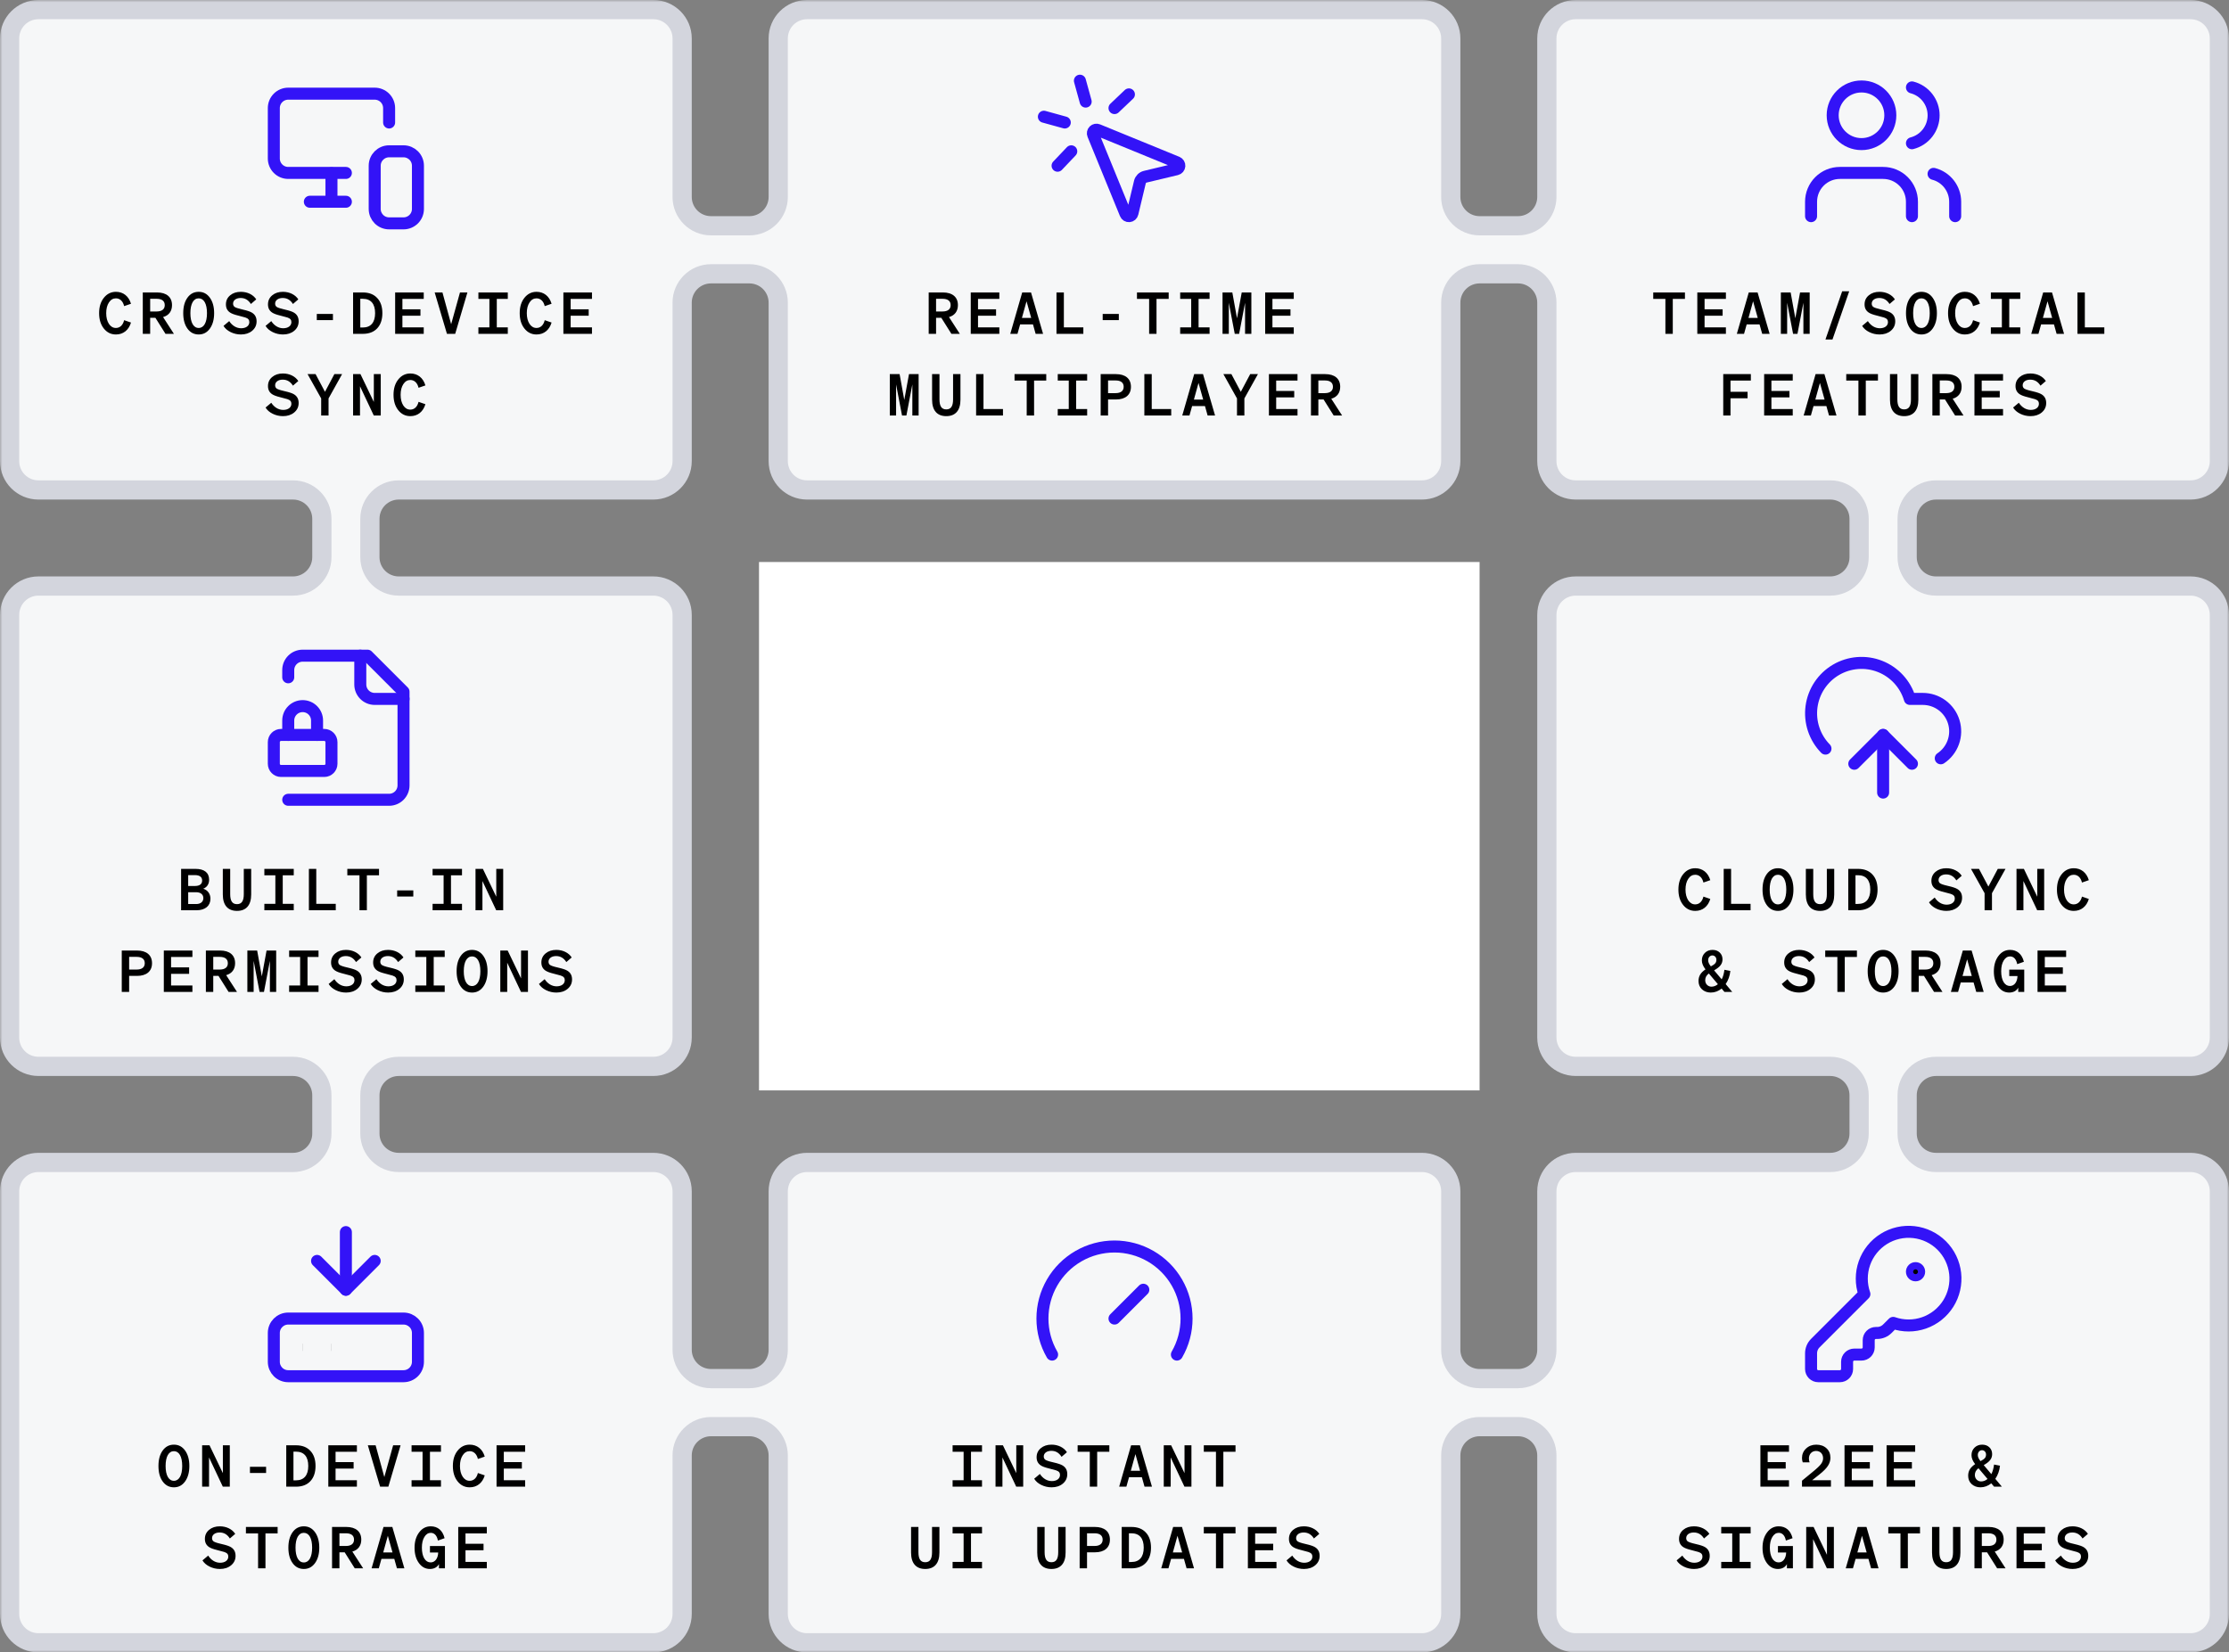 <svg width="464" height="344" viewBox="0 0 464 344" fill="none" xmlns="http://www.w3.org/2000/svg">
<rect x="0" y="0" width="464" height="344" fill="#808080" stroke="none"/>
<mask id="path-1-outside-1_64_807" maskUnits="userSpaceOnUse" x="0" y="0" width="464" height="344" fill="black">
<rect fill="white" width="464" height="344"/>
<path fill-rule="evenodd" clip-rule="evenodd" d="M2 8C2 4.686 4.686 2 8 2H136C139.314 2 142 4.686 142 8V41C142 44.314 144.686 47 148 47H156C159.314 47 162 44.314 162 41V8C162 4.686 164.686 2 168 2H296C299.314 2 302 4.686 302 8V41C302 44.314 304.686 47 308 47H316C319.314 47 322 44.314 322 41V8C322 4.686 324.686 2 328 2H456C459.314 2 462 4.686 462 8V96C462 99.314 459.314 102 456 102H403C399.686 102 397 104.686 397 108V116C397 119.314 399.686 122 403 122H456C459.314 122 462 124.686 462 128V216C462 219.314 459.314 222 456 222H403C399.686 222 397 224.686 397 228V236C397 239.314 399.686 242 403 242H456C459.314 242 462 244.686 462 248V336C462 339.314 459.314 342 456 342H328C324.686 342 322 339.314 322 336V303C322 299.686 319.314 297 316 297H308C304.686 297 302 299.686 302 303V336C302 339.314 299.314 342 296 342H168C164.686 342 162 339.314 162 336V303C162 299.686 159.314 297 156 297H148C144.686 297 142 299.686 142 303V336C142 339.314 139.314 342 136 342H8C4.686 342 2 339.314 2 336V248C2 244.686 4.686 242 8 242H61C64.314 242 67 239.314 67 236V228C67 224.686 64.314 222 61 222H8C4.686 222 2 219.314 2 216V128C2 124.686 4.686 122 8 122H61C64.314 122 67 119.314 67 116V108C67 104.686 64.314 102 61 102H8C4.686 102 2 99.314 2 96V8ZM142 281C142 284.314 144.686 287 148 287H156C159.314 287 162 284.314 162 281V248C162 244.686 164.686 242 168 242H296C299.314 242 302 244.686 302 248V281C302 284.314 304.686 287 308 287H316C319.314 287 322 284.314 322 281V248C322 244.686 324.686 242 328 242H381C384.314 242 387 239.314 387 236V228C387 224.686 384.314 222 381 222H328C324.686 222 322 219.314 322 216V128C322 124.686 324.686 122 328 122H381C384.314 122 387 119.314 387 116V108C387 104.686 384.314 102 381 102H328C324.686 102 322 99.314 322 96V63C322 59.686 319.314 57 316 57H308C304.686 57 302 59.686 302 63V96C302 99.314 299.314 102 296 102H168C164.686 102 162 99.314 162 96V63C162 59.686 159.314 57 156 57H148C144.686 57 142 59.686 142 63V96C142 99.314 139.314 102 136 102H83C79.686 102 77 104.686 77 108V116C77 119.314 79.686 122 83 122H136C139.314 122 142 124.686 142 128V216C142 219.314 139.314 222 136 222H83C79.686 222 77 224.686 77 228V236C77 239.314 79.686 242 83 242H136C139.314 242 142 244.686 142 248V281ZM302 128C302 124.686 299.314 122 296 122H168C164.686 122 162 124.686 162 128V216C162 219.314 164.686 222 168 222H296C299.314 222 302 219.314 302 216V128Z"/>
</mask>
<path fill-rule="evenodd" clip-rule="evenodd" d="M2 8C2 4.686 4.686 2 8 2H136C139.314 2 142 4.686 142 8V41C142 44.314 144.686 47 148 47H156C159.314 47 162 44.314 162 41V8C162 4.686 164.686 2 168 2H296C299.314 2 302 4.686 302 8V41C302 44.314 304.686 47 308 47H316C319.314 47 322 44.314 322 41V8C322 4.686 324.686 2 328 2H456C459.314 2 462 4.686 462 8V96C462 99.314 459.314 102 456 102H403C399.686 102 397 104.686 397 108V116C397 119.314 399.686 122 403 122H456C459.314 122 462 124.686 462 128V216C462 219.314 459.314 222 456 222H403C399.686 222 397 224.686 397 228V236C397 239.314 399.686 242 403 242H456C459.314 242 462 244.686 462 248V336C462 339.314 459.314 342 456 342H328C324.686 342 322 339.314 322 336V303C322 299.686 319.314 297 316 297H308C304.686 297 302 299.686 302 303V336C302 339.314 299.314 342 296 342H168C164.686 342 162 339.314 162 336V303C162 299.686 159.314 297 156 297H148C144.686 297 142 299.686 142 303V336C142 339.314 139.314 342 136 342H8C4.686 342 2 339.314 2 336V248C2 244.686 4.686 242 8 242H61C64.314 242 67 239.314 67 236V228C67 224.686 64.314 222 61 222H8C4.686 222 2 219.314 2 216V128C2 124.686 4.686 122 8 122H61C64.314 122 67 119.314 67 116V108C67 104.686 64.314 102 61 102H8C4.686 102 2 99.314 2 96V8ZM142 281C142 284.314 144.686 287 148 287H156C159.314 287 162 284.314 162 281V248C162 244.686 164.686 242 168 242H296C299.314 242 302 244.686 302 248V281C302 284.314 304.686 287 308 287H316C319.314 287 322 284.314 322 281V248C322 244.686 324.686 242 328 242H381C384.314 242 387 239.314 387 236V228C387 224.686 384.314 222 381 222H328C324.686 222 322 219.314 322 216V128C322 124.686 324.686 122 328 122H381C384.314 122 387 119.314 387 116V108C387 104.686 384.314 102 381 102H328C324.686 102 322 99.314 322 96V63C322 59.686 319.314 57 316 57H308C304.686 57 302 59.686 302 63V96C302 99.314 299.314 102 296 102H168C164.686 102 162 99.314 162 96V63C162 59.686 159.314 57 156 57H148C144.686 57 142 59.686 142 63V96C142 99.314 139.314 102 136 102H83C79.686 102 77 104.686 77 108V116C77 119.314 79.686 122 83 122H136C139.314 122 142 124.686 142 128V216C142 219.314 139.314 222 136 222H83C79.686 222 77 224.686 77 228V236C77 239.314 79.686 242 83 242H136C139.314 242 142 244.686 142 248V281ZM302 128C302 124.686 299.314 122 296 122H168C164.686 122 162 124.686 162 128V216C162 219.314 164.686 222 168 222H296C299.314 222 302 219.314 302 216V128Z" fill="white"/>
<path fill-rule="evenodd" clip-rule="evenodd" d="M2 8C2 4.686 4.686 2 8 2H136C139.314 2 142 4.686 142 8V41C142 44.314 144.686 47 148 47H156C159.314 47 162 44.314 162 41V8C162 4.686 164.686 2 168 2H296C299.314 2 302 4.686 302 8V41C302 44.314 304.686 47 308 47H316C319.314 47 322 44.314 322 41V8C322 4.686 324.686 2 328 2H456C459.314 2 462 4.686 462 8V96C462 99.314 459.314 102 456 102H403C399.686 102 397 104.686 397 108V116C397 119.314 399.686 122 403 122H456C459.314 122 462 124.686 462 128V216C462 219.314 459.314 222 456 222H403C399.686 222 397 224.686 397 228V236C397 239.314 399.686 242 403 242H456C459.314 242 462 244.686 462 248V336C462 339.314 459.314 342 456 342H328C324.686 342 322 339.314 322 336V303C322 299.686 319.314 297 316 297H308C304.686 297 302 299.686 302 303V336C302 339.314 299.314 342 296 342H168C164.686 342 162 339.314 162 336V303C162 299.686 159.314 297 156 297H148C144.686 297 142 299.686 142 303V336C142 339.314 139.314 342 136 342H8C4.686 342 2 339.314 2 336V248C2 244.686 4.686 242 8 242H61C64.314 242 67 239.314 67 236V228C67 224.686 64.314 222 61 222H8C4.686 222 2 219.314 2 216V128C2 124.686 4.686 122 8 122H61C64.314 122 67 119.314 67 116V108C67 104.686 64.314 102 61 102H8C4.686 102 2 99.314 2 96V8ZM142 281C142 284.314 144.686 287 148 287H156C159.314 287 162 284.314 162 281V248C162 244.686 164.686 242 168 242H296C299.314 242 302 244.686 302 248V281C302 284.314 304.686 287 308 287H316C319.314 287 322 284.314 322 281V248C322 244.686 324.686 242 328 242H381C384.314 242 387 239.314 387 236V228C387 224.686 384.314 222 381 222H328C324.686 222 322 219.314 322 216V128C322 124.686 324.686 122 328 122H381C384.314 122 387 119.314 387 116V108C387 104.686 384.314 102 381 102H328C324.686 102 322 99.314 322 96V63C322 59.686 319.314 57 316 57H308C304.686 57 302 59.686 302 63V96C302 99.314 299.314 102 296 102H168C164.686 102 162 99.314 162 96V63C162 59.686 159.314 57 156 57H148C144.686 57 142 59.686 142 63V96C142 99.314 139.314 102 136 102H83C79.686 102 77 104.686 77 108V116C77 119.314 79.686 122 83 122H136C139.314 122 142 124.686 142 128V216C142 219.314 139.314 222 136 222H83C79.686 222 77 224.686 77 228V236C77 239.314 79.686 242 83 242H136C139.314 242 142 244.686 142 248V281ZM302 128C302 124.686 299.314 122 296 122H168C164.686 122 162 124.686 162 128V216C162 219.314 164.686 222 168 222H296C299.314 222 302 219.314 302 216V128Z" fill="#A3A8BC" fill-opacity="0.09"/>
<path d="M136 0H8V4H136V0ZM144 41V8H140V41H144ZM156 45H148V49H156V45ZM160 8V41H164V8H160ZM296 0H168V4H296V0ZM304 41V8H300V41H304ZM316 45H308V49H316V45ZM320 8V41H324V8H320ZM456 0H328V4H456V0ZM464 96V8H460V96H464ZM403 104H456V100H403V104ZM399 116V108H395V116H399ZM456 120H403V124H456V120ZM464 216V128H460V216H464ZM403 224H456V220H403V224ZM399 236V228H395V236H399ZM456 240H403V244H456V240ZM464 336V248H460V336H464ZM328 344H456V340H328V344ZM320 303V336H324V303H320ZM308 299H316V295H308V299ZM304 336V303H300V336H304ZM168 344H296V340H168V344ZM160 303V336H164V303H160ZM156 295H148V299H156V295ZM144 336V303H140V336H144ZM8 344H136V340H8V344ZM0 248V336H4V248H0ZM61 240H8V244H61V240ZM65 228V236H69V228H65ZM8 224H61V220H8V224ZM0 128V216H4V128H0ZM61 120H8V124H61V120ZM65 108V116H69V108H65ZM8 104H61V100H8V104ZM0 8V96H4V8H0ZM148 289H156V285H148V289ZM160 248V281H164V248H160ZM296 240H168V244H296V240ZM304 281V248H300V281H304ZM316 285H308V289H316V285ZM320 248V281H324V248H320ZM381 240H328V244H381V240ZM385 228V236H389V228H385ZM328 224H381V220H328V224ZM320 128V216H324V128H320ZM381 120H328V124H381V120ZM385 108V116H389V108H385ZM328 104H381V100H328V104ZM320 63V96H324V63H320ZM308 59H316V55H308V59ZM304 96V63H300V96H304ZM168 104H296V100H168V104ZM160 63V96H164V63H160ZM148 59H156V55H148V59ZM144 96V63H140V96H144ZM83 104H136V100H83V104ZM79 116V108H75V116H79ZM136 120H83V124H136V120ZM144 216V128H140V216H144ZM83 224H136V220H83V224ZM79 236V228H75V236H79ZM136 240H83V244H136V240ZM144 281V248H140V281H144ZM168 124H296V120H168V124ZM164 216V128H160V216H164ZM296 220H168V224H296V220ZM300 128V216H304V128H300ZM296 224C300.418 224 304 220.418 304 216H300C300 218.209 298.209 220 296 220V224ZM160 216C160 220.418 163.582 224 168 224V220C165.791 220 164 218.209 164 216H160ZM296 124C298.209 124 300 125.791 300 128H304C304 123.582 300.418 120 296 120V124ZM168 120C163.582 120 160 123.582 160 128H164C164 125.791 165.791 124 168 124V120ZM136 244C138.209 244 140 245.791 140 248H144C144 243.582 140.418 240 136 240V244ZM75 236C75 240.418 78.582 244 83 244V240C80.791 240 79 238.209 79 236H75ZM83 220C78.582 220 75 223.582 75 228H79C79 225.791 80.791 224 83 224V220ZM140 216C140 218.209 138.209 220 136 220V224C140.418 224 144 220.418 144 216H140ZM136 124C138.209 124 140 125.791 140 128H144C144 123.582 140.418 120 136 120V124ZM75 116C75 120.418 78.582 124 83 124V120C80.791 120 79 118.209 79 116H75ZM83 100C78.582 100 75 103.582 75 108H79C79 105.791 80.791 104 83 104V100ZM140 96C140 98.209 138.209 100 136 100V104C140.418 104 144 100.418 144 96H140ZM148 55C143.582 55 140 58.582 140 63H144C144 60.791 145.791 59 148 59V55ZM164 63C164 58.582 160.418 55 156 55V59C158.209 59 160 60.791 160 63H164ZM168 100C165.791 100 164 98.209 164 96H160C160 100.418 163.582 104 168 104V100ZM300 96C300 98.209 298.209 100 296 100V104C300.418 104 304 100.418 304 96H300ZM308 55C303.582 55 300 58.582 300 63H304C304 60.791 305.791 59 308 59V55ZM324 63C324 58.582 320.418 55 316 55V59C318.209 59 320 60.791 320 63H324ZM328 100C325.791 100 324 98.209 324 96H320C320 100.418 323.582 104 328 104V100ZM389 108C389 103.582 385.418 100 381 100V104C383.209 104 385 105.791 385 108H389ZM381 124C385.418 124 389 120.418 389 116H385C385 118.209 383.209 120 381 120V124ZM324 128C324 125.791 325.791 124 328 124V120C323.582 120 320 123.582 320 128H324ZM328 220C325.791 220 324 218.209 324 216H320C320 220.418 323.582 224 328 224V220ZM389 228C389 223.582 385.418 220 381 220V224C383.209 224 385 225.791 385 228H389ZM381 244C385.418 244 389 240.418 389 236H385C385 238.209 383.209 240 381 240V244ZM324 248C324 245.791 325.791 244 328 244V240C323.582 240 320 243.582 320 248H324ZM316 289C320.418 289 324 285.418 324 281H320C320 283.209 318.209 285 316 285V289ZM300 281C300 285.418 303.582 289 308 289V285C305.791 285 304 283.209 304 281H300ZM296 244C298.209 244 300 245.791 300 248H304C304 243.582 300.418 240 296 240V244ZM164 248C164 245.791 165.791 244 168 244V240C163.582 240 160 243.582 160 248H164ZM156 289C160.418 289 164 285.418 164 281H160C160 283.209 158.209 285 156 285V289ZM148 285C145.791 285 144 283.209 144 281H140C140 285.418 143.582 289 148 289V285ZM8 100C5.791 100 4 98.209 4 96H0C0 100.418 3.582 104 8 104V100ZM69 108C69 103.582 65.418 100 61 100V104C63.209 104 65 105.791 65 108H69ZM61 124C65.418 124 69 120.418 69 116H65C65 118.209 63.209 120 61 120V124ZM4 128C4 125.791 5.791 124 8 124V120C3.582 120 0 123.582 0 128H4ZM8 220C5.791 220 4 218.209 4 216H0C0 220.418 3.582 224 8 224V220ZM69 228C69 223.582 65.418 220 61 220V224C63.209 224 65 225.791 65 228H69ZM61 244C65.418 244 69 240.418 69 236H65C65 238.209 63.209 240 61 240V244ZM4 248C4 245.791 5.791 244 8 244V240C3.582 240 0 243.582 0 248H4ZM8 340C5.791 340 4 338.209 4 336H0C0 340.418 3.582 344 8 344V340ZM140 336C140 338.209 138.209 340 136 340V344C140.418 344 144 340.418 144 336H140ZM148 295C143.582 295 140 298.582 140 303H144C144 300.791 145.791 299 148 299V295ZM164 303C164 298.582 160.418 295 156 295V299C158.209 299 160 300.791 160 303H164ZM168 340C165.791 340 164 338.209 164 336H160C160 340.418 163.582 344 168 344V340ZM300 336C300 338.209 298.209 340 296 340V344C300.418 344 304 340.418 304 336H300ZM308 295C303.582 295 300 298.582 300 303H304C304 300.791 305.791 299 308 299V295ZM324 303C324 298.582 320.418 295 316 295V299C318.209 299 320 300.791 320 303H324ZM328 340C325.791 340 324 338.209 324 336H320C320 340.418 323.582 344 328 344V340ZM460 336C460 338.209 458.209 340 456 340V344C460.418 344 464 340.418 464 336H460ZM456 244C458.209 244 460 245.791 460 248H464C464 243.582 460.418 240 456 240V244ZM395 236C395 240.418 398.582 244 403 244V240C400.791 240 399 238.209 399 236H395ZM403 220C398.582 220 395 223.582 395 228H399C399 225.791 400.791 224 403 224V220ZM460 216C460 218.209 458.209 220 456 220V224C460.418 224 464 220.418 464 216H460ZM456 124C458.209 124 460 125.791 460 128H464C464 123.582 460.418 120 456 120V124ZM395 116C395 120.418 398.582 124 403 124V120C400.791 120 399 118.209 399 116H395ZM403 100C398.582 100 395 103.582 395 108H399C399 105.791 400.791 104 403 104V100ZM460 96C460 98.209 458.209 100 456 100V104C460.418 104 464 100.418 464 96H460ZM456 4C458.209 4 460 5.791 460 8H464C464 3.582 460.418 0 456 0V4ZM324 8C324 5.791 325.791 4 328 4V0C323.582 0 320 3.582 320 8H324ZM316 49C320.418 49 324 45.418 324 41H320C320 43.209 318.209 45 316 45V49ZM300 41C300 45.418 303.582 49 308 49V45C305.791 45 304 43.209 304 41H300ZM296 4C298.209 4 300 5.791 300 8H304C304 3.582 300.418 0 296 0V4ZM164 8C164 5.791 165.791 4 168 4V0C163.582 0 160 3.582 160 8H164ZM156 49C160.418 49 164 45.418 164 41H160C160 43.209 158.209 45 156 45V49ZM140 41C140 45.418 143.582 49 148 49V45C145.791 45 144 43.209 144 41H140ZM8 0C3.582 0 0 3.582 0 8H4C4 5.791 5.791 4 8 4V0ZM136 4C138.209 4 140 5.791 140 8H144C144 3.582 140.418 0 136 0V4Z" fill="#D3D5DD" mask="url(#path-1-outside-1_64_807)"/>
<path d="M81 25.5V22.5C81 21.704 80.684 20.941 80.121 20.379C79.559 19.816 78.796 19.5 78 19.5H60C59.204 19.5 58.441 19.816 57.879 20.379C57.316 20.941 57 21.704 57 22.5V33C57 33.796 57.316 34.559 57.879 35.121C58.441 35.684 59.204 36 60 36H72" stroke="#3313F7" stroke-width="2.5" stroke-linecap="round" stroke-linejoin="round"/>
<path d="M69 42V36.06V40.785" stroke="#3313F7" stroke-width="2.5" stroke-linecap="round" stroke-linejoin="round"/>
<path d="M64.5 42H72" stroke="#3313F7" stroke-width="2.5" stroke-linecap="round" stroke-linejoin="round"/>
<path d="M84 31.5H81C79.343 31.5 78 32.843 78 34.5V43.5C78 45.157 79.343 46.5 81 46.5H84C85.657 46.5 87 45.157 87 43.5V34.5C87 32.843 85.657 31.5 84 31.5Z" stroke="#3313F7" stroke-width="2.5" stroke-linecap="round" stroke-linejoin="round"/>
<path d="M24.136 60.752C25.66 60.752 26.8 61.664 27.268 63.236L25.84 63.728C25.6 62.708 24.976 62.108 24.124 62.108C23.536 62.108 23.044 62.396 22.672 62.972C22.3 63.536 22.108 64.28 22.108 65.192C22.108 66.104 22.3 66.848 22.672 67.424C23.044 67.988 23.536 68.276 24.124 68.276C24.976 68.276 25.6 67.676 25.84 66.656L27.268 67.148C26.8 68.72 25.66 69.632 24.136 69.632C23.116 69.632 22.276 69.224 21.616 68.396C20.956 67.568 20.632 66.5 20.632 65.192C20.632 63.884 20.956 62.828 21.616 62C22.276 61.172 23.116 60.752 24.136 60.752ZM32.351 66.164H31.259V69.5H29.723V60.884H32.687C34.667 60.884 35.807 61.844 35.807 63.524C35.807 64.784 35.147 65.672 33.947 66.008L36.203 69.5H34.451L32.351 66.164ZM31.259 62.204V64.844H32.603C33.695 64.844 34.295 64.376 34.295 63.524C34.295 62.66 33.707 62.204 32.603 62.204H31.259ZM44.575 65.192C44.575 66.524 44.275 67.592 43.687 68.408C43.099 69.224 42.331 69.632 41.359 69.632C40.387 69.632 39.607 69.224 39.019 68.408C38.431 67.592 38.143 66.524 38.143 65.192C38.143 63.86 38.431 62.792 39.019 61.976C39.607 61.16 40.387 60.752 41.359 60.752C42.331 60.752 43.099 61.16 43.687 61.976C44.275 62.792 44.575 63.86 44.575 65.192ZM43.087 65.192C43.087 63.26 42.451 62.108 41.359 62.108C40.267 62.108 39.631 63.26 39.631 65.192C39.631 67.124 40.267 68.276 41.359 68.276C42.451 68.276 43.087 67.124 43.087 65.192ZM50.15 69.632C49.394 69.632 48.674 69.464 48.014 69.14C47.354 68.816 46.85 68.384 46.526 67.844L47.714 66.848C48.326 67.796 49.226 68.336 50.198 68.336C51.218 68.336 51.902 67.832 51.902 67.052C51.902 66.584 51.674 66.296 51.062 66.092C50.906 66.032 50.45 65.912 49.718 65.732C48.698 65.48 48.254 65.3 47.882 65.06C47.306 64.664 47.03 64.124 47.03 63.368C47.03 62.6 47.318 61.976 47.906 61.484C48.494 60.992 49.238 60.752 50.138 60.752C51.518 60.752 52.718 61.352 53.342 62.324L52.226 63.284C51.686 62.432 50.99 62.036 50.09 62.036C49.166 62.036 48.518 62.504 48.518 63.212C48.518 63.5 48.626 63.728 48.83 63.884C49.046 64.04 49.55 64.22 50.354 64.4C51.014 64.556 51.482 64.676 51.734 64.772C51.998 64.856 52.226 64.964 52.418 65.072C53.09 65.468 53.414 66.068 53.414 66.896C53.414 67.7 53.102 68.36 52.478 68.876C51.866 69.38 51.086 69.632 50.15 69.632ZM58.905 69.632C58.149 69.632 57.429 69.464 56.769 69.14C56.109 68.816 55.605 68.384 55.281 67.844L56.469 66.848C57.081 67.796 57.981 68.336 58.953 68.336C59.973 68.336 60.657 67.832 60.657 67.052C60.657 66.584 60.429 66.296 59.817 66.092C59.661 66.032 59.205 65.912 58.473 65.732C57.453 65.48 57.009 65.3 56.637 65.06C56.061 64.664 55.785 64.124 55.785 63.368C55.785 62.6 56.073 61.976 56.661 61.484C57.249 60.992 57.993 60.752 58.893 60.752C60.273 60.752 61.473 61.352 62.097 62.324L60.981 63.284C60.441 62.432 59.745 62.036 58.845 62.036C57.921 62.036 57.273 62.504 57.273 63.212C57.273 63.5 57.381 63.728 57.585 63.884C57.801 64.04 58.305 64.22 59.109 64.4C59.769 64.556 60.237 64.676 60.489 64.772C60.753 64.856 60.981 64.964 61.173 65.072C61.845 65.468 62.169 66.068 62.169 66.896C62.169 67.7 61.857 68.36 61.233 68.876C60.621 69.38 59.841 69.632 58.905 69.632ZM69.305 66.644H65.945V65.36H69.305V66.644ZM75.528 69.5H73.5V60.884H75.528C76.812 60.884 77.808 61.268 78.516 62.036C79.236 62.792 79.596 63.848 79.596 65.192C79.596 66.536 79.236 67.592 78.516 68.36C77.808 69.116 76.812 69.5 75.528 69.5ZM75 62.204V68.18H75.528C77.196 68.18 78.084 67.124 78.084 65.192C78.084 63.236 77.196 62.204 75.516 62.204H75ZM82.255 69.5V60.884H88.207V62.228H83.767V64.388H87.523V65.732H83.767V68.156H88.207V69.5H82.255ZM97.299 60.884L94.755 69.5H93.039L90.483 60.884H92.103L93.915 67.496L95.751 60.884H97.299ZM103.414 68.156H105.706V69.5H99.586V68.156H101.878V62.228H99.586V60.884H105.706V62.228H103.414V68.156ZM111.689 60.752C113.213 60.752 114.353 61.664 114.821 63.236L113.393 63.728C113.153 62.708 112.529 62.108 111.677 62.108C111.089 62.108 110.597 62.396 110.225 62.972C109.853 63.536 109.661 64.28 109.661 65.192C109.661 66.104 109.853 66.848 110.225 67.424C110.597 67.988 111.089 68.276 111.677 68.276C112.529 68.276 113.153 67.676 113.393 66.656L114.821 67.148C114.353 68.72 113.213 69.632 111.689 69.632C110.669 69.632 109.829 69.224 109.169 68.396C108.509 67.568 108.185 66.5 108.185 65.192C108.185 63.884 108.509 62.828 109.169 62C109.829 61.172 110.669 60.752 111.689 60.752ZM117.277 69.5V60.884H123.229V62.228H118.789V64.388H122.545V65.732H118.789V68.156H123.229V69.5H117.277ZM58.905 86.632C58.149 86.632 57.429 86.464 56.769 86.14C56.109 85.816 55.605 85.384 55.281 84.844L56.469 83.848C57.081 84.796 57.981 85.336 58.953 85.336C59.973 85.336 60.657 84.832 60.657 84.052C60.657 83.584 60.429 83.296 59.817 83.092C59.661 83.032 59.205 82.912 58.473 82.732C57.453 82.48 57.009 82.3 56.637 82.06C56.061 81.664 55.785 81.124 55.785 80.368C55.785 79.6 56.073 78.976 56.661 78.484C57.249 77.992 57.993 77.752 58.893 77.752C60.273 77.752 61.473 78.352 62.097 79.324L60.981 80.284C60.441 79.432 59.745 79.036 58.845 79.036C57.921 79.036 57.273 79.504 57.273 80.212C57.273 80.5 57.381 80.728 57.585 80.884C57.801 81.04 58.305 81.22 59.109 81.4C59.769 81.556 60.237 81.676 60.489 81.772C60.753 81.856 60.981 81.964 61.173 82.072C61.845 82.468 62.169 83.068 62.169 83.896C62.169 84.7 61.857 85.36 61.233 85.876C60.621 86.38 59.841 86.632 58.905 86.632ZM65.693 77.884L67.649 81.568L69.605 77.884H71.213L68.393 82.948V86.5H66.857V82.948L64.025 77.884H65.693ZM77.82 77.884H79.26V86.5H77.808L74.94 80.416V86.5H73.5V77.884H75.036L77.82 83.68V77.884ZM85.423 77.752C86.947 77.752 88.087 78.664 88.555 80.236L87.127 80.728C86.887 79.708 86.263 79.108 85.411 79.108C84.823 79.108 84.331 79.396 83.959 79.972C83.587 80.536 83.395 81.28 83.395 82.192C83.395 83.104 83.587 83.848 83.959 84.424C84.331 84.988 84.823 85.276 85.411 85.276C86.263 85.276 86.887 84.676 87.127 83.656L88.555 84.148C88.087 85.72 86.947 86.632 85.423 86.632C84.403 86.632 83.563 86.224 82.903 85.396C82.243 84.568 81.919 83.5 81.919 82.192C81.919 80.884 82.243 79.828 82.903 79C83.563 78.172 84.403 77.752 85.423 77.752Z" fill="black"/>
<path d="M60 166.5H81C81.796 166.5 82.559 166.184 83.121 165.621C83.684 165.059 84 164.296 84 163.5V144L76.5 136.5H63C62.204 136.5 61.441 136.816 60.879 137.379C60.316 137.941 60 138.704 60 139.5V141" stroke="#3313F7" stroke-width="2.5" stroke-linecap="round" stroke-linejoin="round"/>
<path d="M75 136.5V142.5C75 143.296 75.316 144.059 75.879 144.621C76.441 145.184 77.204 145.5 78 145.5H84" stroke="#3313F7" stroke-width="2.5" stroke-linecap="round" stroke-linejoin="round"/>
<path d="M67.5 153H58.5C57.672 153 57 153.672 57 154.5V159C57 159.828 57.672 160.5 58.5 160.5H67.5C68.328 160.5 69 159.828 69 159V154.5C69 153.672 68.328 153 67.5 153Z" stroke="#3313F7" stroke-width="2.5" stroke-linecap="round" stroke-linejoin="round"/>
<path d="M66 153V150C66 149.204 65.684 148.441 65.121 147.879C64.559 147.316 63.796 147 63 147C62.204 147 61.441 147.316 60.879 147.879C60.316 148.441 60 149.204 60 150V153" stroke="#3313F7" stroke-width="2.5" stroke-linecap="round" stroke-linejoin="round"/>
<path d="M40.915 189.5H37.699V180.884H40.699C42.535 180.884 43.531 181.676 43.531 183.152C43.531 184.052 43.087 184.712 42.307 185.012C43.255 185.312 43.807 186.092 43.807 187.1C43.807 188.588 42.703 189.5 40.915 189.5ZM39.175 182.18V184.448H40.555C41.551 184.448 42.079 184.064 42.079 183.308C42.079 182.576 41.563 182.18 40.555 182.18H39.175ZM40.831 185.744H39.175V188.204H40.831C41.755 188.204 42.331 187.736 42.331 186.968C42.331 186.212 41.755 185.744 40.831 185.744ZM49.334 189.632C47.414 189.632 46.382 188.432 46.382 186.212V180.884H47.918V186.14C47.918 187.568 48.362 188.228 49.334 188.228C50.306 188.228 50.75 187.568 50.75 186.14V180.884H52.286V186.212C52.286 188.432 51.254 189.632 49.334 189.632ZM58.857 188.156H61.149V189.5H55.029V188.156H57.321V182.228H55.029V180.884H61.149V182.228H58.857V188.156ZM69.893 189.5H64.301V180.884H65.837V188.156H69.893V189.5ZM78.9 180.884V182.228H76.368V189.5H74.832V182.228H72.3V180.884H78.9ZM86.035 186.644H82.675V185.36H86.035V186.644ZM93.879 188.156H96.171V189.5H90.051V188.156H92.343V182.228H90.051V180.884H96.171V182.228H93.879V188.156ZM103.306 180.884H104.746V189.5H103.294L100.426 183.416V189.5H98.986V180.884H100.522L103.306 186.68V180.884ZM28.526 203.164H26.882V206.5H25.346V197.884H28.526C30.506 197.884 31.646 198.844 31.646 200.524C31.646 202.204 30.494 203.164 28.526 203.164ZM26.882 199.204V201.844H28.442C29.534 201.844 30.134 201.376 30.134 200.524C30.134 199.66 29.546 199.204 28.442 199.204H26.882ZM34.101 206.5V197.884H40.053V199.228H35.613V201.388H39.369V202.732H35.613V205.156H40.053V206.5H34.101ZM45.484 203.164H44.392V206.5H42.856V197.884H45.82C47.8 197.884 48.94 198.844 48.94 200.524C48.94 201.784 48.28 202.672 47.08 203.008L49.336 206.5H47.584L45.484 203.164ZM44.392 199.204V201.844H45.736C46.828 201.844 47.428 201.376 47.428 200.524C47.428 199.66 46.84 199.204 45.736 199.204H44.392ZM56.184 200.032L54.948 206.5H54.036L52.8 200.032V206.5H51.492V197.884H53.532L54.504 203.26L55.488 197.884H57.492V206.5H56.184V200.032ZM64.015 205.156H66.307V206.5H60.187V205.156H62.479V199.228H60.187V197.884H66.307V199.228H64.015V205.156ZM72.038 206.632C71.282 206.632 70.562 206.464 69.902 206.14C69.242 205.816 68.738 205.384 68.414 204.844L69.602 203.848C70.214 204.796 71.114 205.336 72.086 205.336C73.106 205.336 73.79 204.832 73.79 204.052C73.79 203.584 73.562 203.296 72.95 203.092C72.794 203.032 72.338 202.912 71.606 202.732C70.586 202.48 70.142 202.3 69.77 202.06C69.194 201.664 68.918 201.124 68.918 200.368C68.918 199.6 69.206 198.976 69.794 198.484C70.382 197.992 71.126 197.752 72.026 197.752C73.406 197.752 74.606 198.352 75.23 199.324L74.114 200.284C73.574 199.432 72.878 199.036 71.978 199.036C71.054 199.036 70.406 199.504 70.406 200.212C70.406 200.5 70.514 200.728 70.718 200.884C70.934 201.04 71.438 201.22 72.242 201.4C72.902 201.556 73.37 201.676 73.622 201.772C73.886 201.856 74.114 201.964 74.306 202.072C74.978 202.468 75.302 203.068 75.302 203.896C75.302 204.7 74.99 205.36 74.366 205.876C73.754 206.38 72.974 206.632 72.038 206.632ZM80.794 206.632C80.038 206.632 79.318 206.464 78.658 206.14C77.998 205.816 77.494 205.384 77.17 204.844L78.358 203.848C78.97 204.796 79.87 205.336 80.842 205.336C81.862 205.336 82.546 204.832 82.546 204.052C82.546 203.584 82.318 203.296 81.706 203.092C81.55 203.032 81.094 202.912 80.362 202.732C79.342 202.48 78.898 202.3 78.526 202.06C77.95 201.664 77.674 201.124 77.674 200.368C77.674 199.6 77.962 198.976 78.55 198.484C79.138 197.992 79.882 197.752 80.782 197.752C82.162 197.752 83.362 198.352 83.986 199.324L82.87 200.284C82.33 199.432 81.634 199.036 80.734 199.036C79.81 199.036 79.162 199.504 79.162 200.212C79.162 200.5 79.27 200.728 79.474 200.884C79.69 201.04 80.194 201.22 80.998 201.4C81.658 201.556 82.126 201.676 82.378 201.772C82.642 201.856 82.87 201.964 83.062 202.072C83.734 202.468 84.058 203.068 84.058 203.896C84.058 204.7 83.746 205.36 83.122 205.876C82.51 206.38 81.73 206.632 80.794 206.632ZM90.281 205.156H92.573V206.5H86.453V205.156H88.745V199.228H86.453V197.884H92.573V199.228H90.281V205.156ZM101.484 202.192C101.484 203.524 101.184 204.592 100.596 205.408C100.008 206.224 99.24 206.632 98.268 206.632C97.296 206.632 96.516 206.224 95.928 205.408C95.34 204.592 95.052 203.524 95.052 202.192C95.052 200.86 95.34 199.792 95.928 198.976C96.516 198.16 97.296 197.752 98.268 197.752C99.24 197.752 100.008 198.16 100.596 198.976C101.184 199.792 101.484 200.86 101.484 202.192ZM99.996 202.192C99.996 200.26 99.36 199.108 98.268 199.108C97.176 199.108 96.54 200.26 96.54 202.192C96.54 204.124 97.176 205.276 98.268 205.276C99.36 205.276 99.996 204.124 99.996 202.192ZM108.464 197.884H109.904V206.5H108.452L105.584 200.416V206.5H104.144V197.884H105.68L108.464 203.68V197.884ZM115.815 206.632C115.059 206.632 114.339 206.464 113.679 206.14C113.019 205.816 112.515 205.384 112.191 204.844L113.379 203.848C113.991 204.796 114.891 205.336 115.863 205.336C116.883 205.336 117.567 204.832 117.567 204.052C117.567 203.584 117.339 203.296 116.727 203.092C116.571 203.032 116.115 202.912 115.383 202.732C114.363 202.48 113.919 202.3 113.547 202.06C112.971 201.664 112.695 201.124 112.695 200.368C112.695 199.6 112.983 198.976 113.571 198.484C114.159 197.992 114.903 197.752 115.803 197.752C117.183 197.752 118.383 198.352 119.007 199.324L117.891 200.284C117.351 199.432 116.655 199.036 115.755 199.036C114.831 199.036 114.183 199.504 114.183 200.212C114.183 200.5 114.291 200.728 114.495 200.884C114.711 201.04 115.215 201.22 116.019 201.4C116.679 201.556 117.147 201.676 117.399 201.772C117.663 201.856 117.891 201.964 118.083 202.072C118.755 202.468 119.079 203.068 119.079 203.896C119.079 204.7 118.767 205.36 118.143 205.876C117.531 206.38 116.751 206.632 115.815 206.632Z" fill="black"/>
<path d="M232 274.5L238 268.5" stroke="#3313F7" stroke-width="2.5" stroke-linecap="round" stroke-linejoin="round"/>
<path d="M219.01 282C217.693 279.72 217 277.133 217 274.5C217 271.867 217.693 269.28 219.009 267C220.326 264.719 222.22 262.826 224.5 261.509C226.78 260.192 229.367 259.499 232 259.499C234.633 259.499 237.22 260.192 239.5 261.509C241.78 262.826 243.674 264.719 244.991 267C246.307 269.28 247 271.867 247 274.5C247 277.133 246.307 279.72 244.99 282" stroke="#3313F7" stroke-width="2.5" stroke-linecap="round" stroke-linejoin="round"/>
<path d="M202.127 308.156H204.419V309.5H198.299V308.156H200.591V302.228H198.299V300.884H204.419V302.228H202.127V308.156ZM211.554 300.884H212.994V309.5H211.542L208.674 303.416V309.5H207.234V300.884H208.77L211.554 306.68V300.884ZM218.905 309.632C218.149 309.632 217.429 309.464 216.769 309.14C216.109 308.816 215.605 308.384 215.281 307.844L216.469 306.848C217.081 307.796 217.981 308.336 218.953 308.336C219.973 308.336 220.657 307.832 220.657 307.052C220.657 306.584 220.429 306.296 219.817 306.092C219.661 306.032 219.205 305.912 218.473 305.732C217.453 305.48 217.009 305.3 216.637 305.06C216.061 304.664 215.785 304.124 215.785 303.368C215.785 302.6 216.073 301.976 216.661 301.484C217.249 300.992 217.993 300.752 218.893 300.752C220.273 300.752 221.473 301.352 222.097 302.324L220.981 303.284C220.441 302.432 219.745 302.036 218.845 302.036C217.921 302.036 217.273 302.504 217.273 303.212C217.273 303.5 217.381 303.728 217.585 303.884C217.801 304.04 218.305 304.22 219.109 304.4C219.769 304.556 220.237 304.676 220.489 304.772C220.753 304.856 220.981 304.964 221.173 305.072C221.845 305.468 222.169 306.068 222.169 306.896C222.169 307.7 221.857 308.36 221.233 308.876C220.621 309.38 219.841 309.632 218.905 309.632ZM230.925 300.884V302.228H228.393V309.5H226.857V302.228H224.325V300.884H230.925ZM232.972 309.5L235.456 300.884H237.292L239.8 309.5H238.252L237.7 307.532H235.024L234.472 309.5H232.972ZM237.328 306.188L236.356 302.72L235.396 306.188H237.328ZM246.575 300.884H248.015V309.5H246.563L243.695 303.416V309.5H242.255V300.884H243.791L246.575 306.68V300.884ZM257.191 300.884V302.228H254.659V309.5H253.123V302.228H250.591V300.884H257.191ZM192.603 326.632C190.683 326.632 189.651 325.432 189.651 323.212V317.884H191.187V323.14C191.187 324.568 191.631 325.228 192.603 325.228C193.575 325.228 194.019 324.568 194.019 323.14V317.884H195.555V323.212C195.555 325.432 194.523 326.632 192.603 326.632ZM202.127 325.156H204.419V326.5H198.299V325.156H200.591V319.228H198.299V317.884H204.419V319.228H202.127V325.156ZM218.869 326.632C216.949 326.632 215.917 325.432 215.917 323.212V317.884H217.453V323.14C217.453 324.568 217.897 325.228 218.869 325.228C219.841 325.228 220.285 324.568 220.285 323.14V317.884H221.821V323.212C221.821 325.432 220.789 326.632 218.869 326.632ZM227.925 323.164H226.281V326.5H224.745V317.884H227.925C229.905 317.884 231.045 318.844 231.045 320.524C231.045 322.204 229.893 323.164 227.925 323.164ZM226.281 319.204V321.844H227.841C228.933 321.844 229.533 321.376 229.533 320.524C229.533 319.66 228.945 319.204 227.841 319.204H226.281ZM235.528 326.5H233.5V317.884H235.528C236.812 317.884 237.808 318.268 238.516 319.036C239.236 319.792 239.596 320.848 239.596 322.192C239.596 323.536 239.236 324.592 238.516 325.36C237.808 326.116 236.812 326.5 235.528 326.5ZM235 319.204V325.18H235.528C237.196 325.18 238.084 324.124 238.084 322.192C238.084 320.236 237.196 319.204 235.516 319.204H235ZM241.727 326.5L244.211 317.884H246.047L248.555 326.5H247.007L246.455 324.532H243.779L243.227 326.5H241.727ZM246.083 323.188L245.111 319.72L244.151 323.188H246.083ZM257.191 317.884V319.228H254.659V326.5H253.123V319.228H250.591V317.884H257.191ZM259.766 326.5V317.884H265.718V319.228H261.278V321.388H265.034V322.732H261.278V325.156H265.718V326.5H259.766ZM271.437 326.632C270.681 326.632 269.961 326.464 269.301 326.14C268.641 325.816 268.137 325.384 267.813 324.844L269.001 323.848C269.613 324.796 270.513 325.336 271.485 325.336C272.505 325.336 273.189 324.832 273.189 324.052C273.189 323.584 272.961 323.296 272.349 323.092C272.193 323.032 271.737 322.912 271.005 322.732C269.985 322.48 269.541 322.3 269.169 322.06C268.593 321.664 268.317 321.124 268.317 320.368C268.317 319.6 268.605 318.976 269.193 318.484C269.781 317.992 270.525 317.752 271.425 317.752C272.805 317.752 274.005 318.352 274.629 319.324L273.513 320.284C272.973 319.432 272.277 319.036 271.377 319.036C270.453 319.036 269.805 319.504 269.805 320.212C269.805 320.5 269.913 320.728 270.117 320.884C270.333 321.04 270.837 321.22 271.641 321.4C272.301 321.556 272.769 321.676 273.021 321.772C273.285 321.856 273.513 321.964 273.705 322.072C274.377 322.468 274.701 323.068 274.701 323.896C274.701 324.7 274.389 325.36 273.765 325.876C273.153 326.38 272.373 326.632 271.437 326.632Z" fill="black"/>
<path d="M235 19.65L232 22.5" stroke="#3313F7" stroke-width="2.5" stroke-linecap="round" stroke-linejoin="round"/>
<path d="M221.65 25.5L217.3 24.3" stroke="#3313F7" stroke-width="2.5" stroke-linecap="round" stroke-linejoin="round"/>
<path d="M223 31.5L220.15 34.5" stroke="#3313F7" stroke-width="2.5" stroke-linecap="round" stroke-linejoin="round"/>
<path d="M224.8 16.8L226 21.15" stroke="#3313F7" stroke-width="2.5" stroke-linecap="round" stroke-linejoin="round"/>
<path d="M227.555 28.035C227.497 27.898 227.481 27.747 227.51 27.601C227.538 27.454 227.61 27.32 227.715 27.215C227.82 27.11 227.954 27.038 228.101 27.01C228.247 26.981 228.398 26.997 228.535 27.055L245.035 33.806C245.182 33.866 245.306 33.971 245.389 34.106C245.472 34.241 245.51 34.399 245.498 34.558C245.486 34.716 245.423 34.866 245.32 34.987C245.217 35.107 245.078 35.192 244.924 35.229L238.4 36.791C238.131 36.855 237.885 36.992 237.689 37.188C237.493 37.384 237.355 37.63 237.29 37.899L235.73 44.424C235.694 44.579 235.609 44.718 235.489 44.822C235.368 44.925 235.217 44.988 235.059 45C234.9 45.013 234.741 44.974 234.606 44.891C234.471 44.807 234.365 44.682 234.305 44.535L227.555 28.035Z" stroke="#3313F7" stroke-width="2.5" stroke-linecap="round" stroke-linejoin="round"/>
<path d="M195.949 66.164H194.857V69.5H193.321V60.884H196.285C198.265 60.884 199.405 61.844 199.405 63.524C199.405 64.784 198.745 65.672 197.545 66.008L199.801 69.5H198.049L195.949 66.164ZM194.857 62.204V64.844H196.201C197.293 64.844 197.893 64.376 197.893 63.524C197.893 62.66 197.305 62.204 196.201 62.204H194.857ZM202.076 69.5V60.884H208.028V62.228H203.588V64.388H207.344V65.732H203.588V68.156H208.028V69.5H202.076ZM210.304 69.5L212.788 60.884H214.624L217.132 69.5H215.584L215.032 67.532H212.356L211.804 69.5H210.304ZM214.66 66.188L213.688 62.72L212.728 66.188H214.66ZM225.515 69.5H219.923V60.884H221.459V68.156H225.515V69.5ZM232.902 66.644H229.542V65.36H232.902V66.644ZM243.278 60.884V62.228H240.746V69.5H239.21V62.228H236.678V60.884H243.278ZM249.501 68.156H251.793V69.5H245.673V68.156H247.965V62.228H245.673V60.884H251.793V62.228H249.501V68.156ZM259.18 63.032L257.944 69.5H257.032L255.796 63.032V69.5H254.488V60.884H256.528L257.5 66.26L258.484 60.884H260.488V69.5H259.18V63.032ZM263.364 69.5V60.884H269.316V62.228H264.876V64.388H268.632V65.732H264.876V68.156H269.316V69.5H263.364ZM189.918 80.032L188.682 86.5H187.77L186.534 80.032V86.5H185.226V77.884H187.266L188.238 83.26L189.222 77.884H191.226V86.5H189.918V80.032ZM196.981 86.632C195.061 86.632 194.029 85.432 194.029 83.212V77.884H195.565V83.14C195.565 84.568 196.009 85.228 196.981 85.228C197.953 85.228 198.397 84.568 198.397 83.14V77.884H199.933V83.212C199.933 85.432 198.901 86.632 196.981 86.632ZM208.784 86.5H203.192V77.884H204.728V85.156H208.784V86.5ZM217.792 77.884V79.228H215.26V86.5H213.724V79.228H211.192V77.884H217.792ZM224.015 85.156H226.307V86.5H220.187V85.156H222.479V79.228H220.187V77.884H226.307V79.228H224.015V85.156ZM232.302 83.164H230.658V86.5H229.122V77.884H232.302C234.282 77.884 235.422 78.844 235.422 80.524C235.422 82.204 234.27 83.164 232.302 83.164ZM230.658 79.204V81.844H232.218C233.31 81.844 233.91 81.376 233.91 80.524C233.91 79.66 233.322 79.204 232.218 79.204H230.658ZM243.806 86.5H238.214V77.884H239.75V85.156H243.806V86.5ZM246.105 86.5L248.589 77.884H250.425L252.933 86.5H251.385L250.833 84.532H248.157L247.605 86.5H246.105ZM250.461 83.188L249.489 79.72L248.529 83.188H250.461ZM256.336 77.884L258.292 81.568L260.248 77.884H261.856L259.036 82.948V86.5H257.5V82.948L254.668 77.884H256.336ZM264.144 86.5V77.884H270.096V79.228H265.656V81.388H269.412V82.732H265.656V85.156H270.096V86.5H264.144ZM275.527 83.164H274.435V86.5H272.899V77.884H275.863C277.843 77.884 278.983 78.844 278.983 80.524C278.983 81.784 278.323 82.672 277.123 83.008L279.379 86.5H277.627L275.527 83.164ZM274.435 79.204V81.844H275.779C276.871 81.844 277.471 81.376 277.471 80.524C277.471 79.66 276.883 79.204 275.779 79.204H274.435Z" fill="black"/>
<path d="M377.879 279.621C377.316 280.183 377 280.946 377 281.742V285C377 285.398 377.158 285.779 377.439 286.061C377.721 286.342 378.102 286.5 378.5 286.5H383C383.398 286.5 383.779 286.342 384.061 286.061C384.342 285.779 384.5 285.398 384.5 285V283.5C384.5 283.102 384.658 282.721 384.939 282.439C385.221 282.158 385.602 282 386 282H387.5C387.898 282 388.279 281.842 388.561 281.561C388.842 281.279 389 280.898 389 280.5V279C389 278.602 389.158 278.221 389.439 277.939C389.721 277.658 390.102 277.5 390.5 277.5H390.758C391.554 277.5 392.317 277.184 392.879 276.621L394.1 275.4C396.185 276.126 398.454 276.123 400.537 275.392C402.62 274.661 404.393 273.244 405.567 271.374C406.74 269.504 407.244 267.291 406.996 265.098C406.748 262.904 405.763 260.859 404.202 259.298C402.641 257.737 400.596 256.752 398.402 256.504C396.209 256.256 393.996 256.76 392.126 257.933C390.256 259.107 388.839 260.88 388.108 262.963C387.377 265.046 387.374 267.315 388.1 269.4L377.879 279.621Z" stroke="#3313F7" stroke-width="2.5" stroke-linecap="round" stroke-linejoin="round"/>
<path d="M398.75 265.5C399.164 265.5 399.5 265.164 399.5 264.75C399.5 264.336 399.164 264 398.75 264C398.336 264 398 264.336 398 264.75C398 265.164 398.336 265.5 398.75 265.5Z" fill="black" stroke="#3313F7" stroke-width="2.5" stroke-linecap="round" stroke-linejoin="round"/>
<path d="M366.454 309.5V300.884H372.406V302.228H367.966V304.388H371.722V305.732H367.966V308.156H372.406V309.5H366.454ZM375.113 309.5V308.252L377.273 306.476C378.221 305.708 378.821 305.132 379.097 304.748C379.373 304.352 379.505 303.968 379.505 303.584C379.505 302.672 378.917 302.06 378.041 302.06C377.177 302.06 376.553 302.72 376.553 303.62C376.553 303.896 376.601 304.184 376.697 304.436H375.269C375.161 304.1 375.113 303.872 375.113 303.536C375.113 302.744 375.401 302.084 375.965 301.556C376.541 301.016 377.249 300.752 378.077 300.752C378.965 300.752 379.673 301.004 380.213 301.508C380.753 302 381.029 302.66 381.029 303.488C381.029 304.064 380.861 304.616 380.513 305.156C380.177 305.684 379.565 306.308 378.665 307.016L377.225 308.156H381.137V309.5H375.113ZM383.965 309.5V300.884H389.917V302.228H385.477V304.388H389.233V305.732H385.477V308.156H389.917V309.5H383.965ZM392.72 309.5V300.884H398.672V302.228H394.232V304.388H397.988V305.732H394.232V308.156H398.672V309.5H392.72ZM415.091 304.892L416.327 305.132C416.231 306.14 415.883 307.1 415.355 307.868L416.723 309.5H415.103L414.515 308.804C413.843 309.344 413.075 309.632 412.259 309.632C411.527 309.632 410.915 309.404 410.423 308.96C409.943 308.516 409.703 307.928 409.703 307.22C409.703 306.224 410.147 305.48 411.155 304.808C410.627 304.124 410.399 303.524 410.399 302.936C410.399 302.312 410.603 301.796 411.023 301.376C411.443 300.956 411.983 300.752 412.619 300.752C413.231 300.752 413.735 300.932 414.119 301.304C414.503 301.676 414.695 302.144 414.695 302.72C414.695 303.188 414.563 303.584 414.299 303.932C414.047 304.28 413.591 304.64 412.943 305.012L414.527 306.884C414.827 306.308 415.007 305.624 415.091 304.892ZM412.583 301.904C412.091 301.904 411.707 302.324 411.707 302.9C411.707 303.284 411.851 303.644 412.271 304.184C413.171 303.716 413.423 303.404 413.423 302.792C413.423 302.3 413.063 301.904 412.583 301.904ZM411.095 307.076C411.095 307.832 411.659 308.408 412.391 308.408C412.871 308.408 413.339 308.228 413.735 307.892L411.851 305.66C411.335 306.056 411.095 306.5 411.095 307.076ZM352.639 326.632C351.883 326.632 351.163 326.464 350.503 326.14C349.843 325.816 349.339 325.384 349.015 324.844L350.203 323.848C350.815 324.796 351.715 325.336 352.687 325.336C353.707 325.336 354.391 324.832 354.391 324.052C354.391 323.584 354.163 323.296 353.551 323.092C353.395 323.032 352.939 322.912 352.207 322.732C351.187 322.48 350.743 322.3 350.371 322.06C349.795 321.664 349.519 321.124 349.519 320.368C349.519 319.6 349.807 318.976 350.395 318.484C350.983 317.992 351.727 317.752 352.627 317.752C354.007 317.752 355.207 318.352 355.831 319.324L354.715 320.284C354.175 319.432 353.479 319.036 352.579 319.036C351.655 319.036 351.007 319.504 351.007 320.212C351.007 320.5 351.115 320.728 351.319 320.884C351.535 321.04 352.039 321.22 352.843 321.4C353.503 321.556 353.971 321.676 354.223 321.772C354.487 321.856 354.715 321.964 354.907 322.072C355.579 322.468 355.903 323.068 355.903 323.896C355.903 324.7 355.591 325.36 354.967 325.876C354.355 326.38 353.575 326.632 352.639 326.632ZM362.127 325.156H364.419V326.5H358.299V325.156H360.591V319.228H358.299V317.884H364.419V319.228H362.127V325.156ZM373.222 326.5H371.974V325.612C371.65 326.248 370.966 326.632 370.102 326.632C369.166 326.632 368.398 326.224 367.798 325.396C367.198 324.568 366.898 323.512 366.898 322.228C366.898 320.932 367.21 319.864 367.846 319.024C368.482 318.172 369.286 317.752 370.258 317.752C371.746 317.752 372.754 318.628 373.15 320.224L371.758 320.716C371.566 319.696 371.038 319.108 370.27 319.108C369.73 319.108 369.286 319.396 368.938 319.972C368.59 320.536 368.422 321.28 368.422 322.204C368.422 323.128 368.59 323.872 368.914 324.436C369.25 324.988 369.694 325.264 370.246 325.264C371.158 325.264 371.782 324.436 371.818 323.2H370.102V321.856H373.222V326.5ZM380.309 317.884H381.749V326.5H380.297L377.429 320.416V326.5H375.989V317.884H377.525L380.309 323.68V317.884ZM384.217 326.5L386.701 317.884H388.537L391.045 326.5H389.497L388.945 324.532H386.269L385.717 326.5H384.217ZM388.573 323.188L387.601 319.72L386.641 323.188H388.573ZM399.68 317.884V319.228H397.148V326.5H395.612V319.228H393.08V317.884H399.68ZM405.135 326.632C403.215 326.632 402.183 325.432 402.183 323.212V317.884H403.719V323.14C403.719 324.568 404.163 325.228 405.135 325.228C406.107 325.228 406.551 324.568 406.551 323.14V317.884H408.087V323.212C408.087 325.432 407.055 326.632 405.135 326.632ZM413.639 323.164H412.547V326.5H411.011V317.884H413.975C415.955 317.884 417.095 318.844 417.095 320.524C417.095 321.784 416.435 322.672 415.235 323.008L417.491 326.5H415.739L413.639 323.164ZM412.547 319.204V321.844H413.891C414.983 321.844 415.583 321.376 415.583 320.524C415.583 319.66 414.995 319.204 413.891 319.204H412.547ZM419.766 326.5V317.884H425.718V319.228H421.278V321.388H425.034V322.732H421.278V325.156H425.718V326.5H419.766ZM431.437 326.632C430.681 326.632 429.961 326.464 429.301 326.14C428.641 325.816 428.137 325.384 427.813 324.844L429.001 323.848C429.613 324.796 430.513 325.336 431.485 325.336C432.505 325.336 433.189 324.832 433.189 324.052C433.189 323.584 432.961 323.296 432.349 323.092C432.193 323.032 431.737 322.912 431.005 322.732C429.985 322.48 429.541 322.3 429.169 322.06C428.593 321.664 428.317 321.124 428.317 320.368C428.317 319.6 428.605 318.976 429.193 318.484C429.781 317.992 430.525 317.752 431.425 317.752C432.805 317.752 434.005 318.352 434.629 319.324L433.513 320.284C432.973 319.432 432.277 319.036 431.377 319.036C430.453 319.036 429.805 319.504 429.805 320.212C429.805 320.5 429.913 320.728 430.117 320.884C430.333 321.04 430.837 321.22 431.641 321.4C432.301 321.556 432.769 321.676 433.021 321.772C433.285 321.856 433.513 321.964 433.705 322.072C434.377 322.468 434.701 323.068 434.701 323.896C434.701 324.7 434.389 325.36 433.765 325.876C433.153 326.38 432.373 326.632 431.437 326.632Z" fill="black"/>
<path d="M398 45V42C398 40.409 397.368 38.883 396.243 37.757C395.117 36.632 393.591 36 392 36H383C381.409 36 379.883 36.632 378.757 37.757C377.632 38.883 377 40.409 377 42V45" stroke="#3313F7" stroke-width="2.5" stroke-linecap="round" stroke-linejoin="round"/>
<path d="M387.5 30C390.814 30 393.5 27.314 393.5 24C393.5 20.686 390.814 18 387.5 18C384.186 18 381.5 20.686 381.5 24C381.5 27.314 384.186 30 387.5 30Z" stroke="#3313F7" stroke-width="2.5" stroke-linecap="round" stroke-linejoin="round"/>
<path d="M407 45V42C406.999 40.671 406.557 39.379 405.742 38.328C404.928 37.278 403.787 36.527 402.5 36.195" stroke="#3313F7" stroke-width="2.5" stroke-linecap="round" stroke-linejoin="round"/>
<path d="M398 18.195C399.291 18.526 400.435 19.276 401.251 20.328C402.068 21.381 402.512 22.675 402.512 24.008C402.512 25.34 402.068 26.634 401.251 27.687C400.435 28.739 399.291 29.49 398 29.82" stroke="#3313F7" stroke-width="2.5" stroke-linecap="round" stroke-linejoin="round"/>
<path d="M350.746 60.884V62.228H348.214V69.5H346.678V62.228H344.146V60.884H350.746ZM353.321 69.5V60.884H359.273V62.228H354.833V64.388H358.589V65.732H354.833V68.156H359.273V69.5H353.321ZM361.548 69.5L364.032 60.884H365.868L368.376 69.5H366.828L366.276 67.532H363.6L363.048 69.5H361.548ZM365.904 66.188L364.932 62.72L363.972 66.188H365.904ZM375.404 63.032L374.168 69.5H373.256L372.02 63.032V69.5H370.712V60.884H372.752L373.724 66.26L374.708 60.884H376.712V69.5H375.404V63.032ZM381.459 70.676H379.995L383.475 60.644H384.939L381.459 70.676ZM391.258 69.632C390.502 69.632 389.782 69.464 389.122 69.14C388.462 68.816 387.958 68.384 387.634 67.844L388.822 66.848C389.434 67.796 390.334 68.336 391.306 68.336C392.326 68.336 393.01 67.832 393.01 67.052C393.01 66.584 392.782 66.296 392.17 66.092C392.014 66.032 391.558 65.912 390.826 65.732C389.806 65.48 389.362 65.3 388.99 65.06C388.414 64.664 388.138 64.124 388.138 63.368C388.138 62.6 388.426 61.976 389.014 61.484C389.602 60.992 390.346 60.752 391.246 60.752C392.626 60.752 393.826 61.352 394.45 62.324L393.334 63.284C392.794 62.432 392.098 62.036 391.198 62.036C390.274 62.036 389.626 62.504 389.626 63.212C389.626 63.5 389.734 63.728 389.938 63.884C390.154 64.04 390.658 64.22 391.462 64.4C392.122 64.556 392.59 64.676 392.842 64.772C393.106 64.856 393.334 64.964 393.526 65.072C394.198 65.468 394.522 66.068 394.522 66.896C394.522 67.7 394.21 68.36 393.586 68.876C392.974 69.38 392.194 69.632 391.258 69.632ZM403.194 65.192C403.194 66.524 402.894 67.592 402.306 68.408C401.718 69.224 400.95 69.632 399.978 69.632C399.006 69.632 398.226 69.224 397.638 68.408C397.05 67.592 396.762 66.524 396.762 65.192C396.762 63.86 397.05 62.792 397.638 61.976C398.226 61.16 399.006 60.752 399.978 60.752C400.95 60.752 401.718 61.16 402.306 61.976C402.894 62.792 403.194 63.86 403.194 65.192ZM401.706 65.192C401.706 63.26 401.07 62.108 399.978 62.108C398.886 62.108 398.25 63.26 398.25 65.192C398.25 67.124 398.886 68.276 399.978 68.276C401.07 68.276 401.706 67.124 401.706 65.192ZM409.021 60.752C410.545 60.752 411.685 61.664 412.153 63.236L410.725 63.728C410.485 62.708 409.861 62.108 409.009 62.108C408.421 62.108 407.929 62.396 407.557 62.972C407.185 63.536 406.993 64.28 406.993 65.192C406.993 66.104 407.185 66.848 407.557 67.424C407.929 67.988 408.421 68.276 409.009 68.276C409.861 68.276 410.485 67.676 410.725 66.656L412.153 67.148C411.685 68.72 410.545 69.632 409.021 69.632C408.001 69.632 407.161 69.224 406.501 68.396C405.841 67.568 405.517 66.5 405.517 65.192C405.517 63.884 405.841 62.828 406.501 62C407.161 61.172 408.001 60.752 409.021 60.752ZM418.256 68.156H420.548V69.5H414.428V68.156H416.72V62.228H414.428V60.884H420.548V62.228H418.256V68.156ZM422.836 69.5L425.32 60.884H427.156L429.664 69.5H428.116L427.564 67.532H424.888L424.336 69.5H422.836ZM427.192 66.188L426.22 62.72L425.26 66.188H427.192ZM438.047 69.5H432.455V60.884H433.991V68.156H438.047V69.5ZM360.231 82.912V86.5H358.719V77.884H364.467V79.228H360.231V81.568H363.783V82.912H360.231ZM367.234 86.5V77.884H373.186V79.228H368.746V81.388H372.502V82.732H368.746V85.156H373.186V86.5H367.234ZM375.461 86.5L377.945 77.884H379.781L382.289 86.5H380.741L380.189 84.532H377.513L376.961 86.5H375.461ZM379.817 83.188L378.845 79.72L377.885 83.188H379.817ZM390.925 77.884V79.228H388.393V86.5H386.857V79.228H384.325V77.884H390.925ZM396.38 86.632C394.46 86.632 393.428 85.432 393.428 83.212V77.884H394.964V83.14C394.964 84.568 395.408 85.228 396.38 85.228C397.352 85.228 397.796 84.568 397.796 83.14V77.884H399.332V83.212C399.332 85.432 398.3 86.632 396.38 86.632ZM404.883 83.164H403.791V86.5H402.255V77.884H405.219C407.199 77.884 408.339 78.844 408.339 80.524C408.339 81.784 407.679 82.672 406.479 83.008L408.735 86.5H406.983L404.883 83.164ZM403.791 79.204V81.844H405.135C406.227 81.844 406.827 81.376 406.827 80.524C406.827 79.66 406.239 79.204 405.135 79.204H403.791ZM411.011 86.5V77.884H416.963V79.228H412.523V81.388H416.279V82.732H412.523V85.156H416.963V86.5H411.011ZM422.682 86.632C421.926 86.632 421.206 86.464 420.546 86.14C419.886 85.816 419.382 85.384 419.058 84.844L420.246 83.848C420.858 84.796 421.758 85.336 422.73 85.336C423.75 85.336 424.434 84.832 424.434 84.052C424.434 83.584 424.206 83.296 423.594 83.092C423.438 83.032 422.982 82.912 422.25 82.732C421.23 82.48 420.786 82.3 420.414 82.06C419.838 81.664 419.562 81.124 419.562 80.368C419.562 79.6 419.85 78.976 420.438 78.484C421.026 77.992 421.77 77.752 422.67 77.752C424.05 77.752 425.25 78.352 425.874 79.324L424.758 80.284C424.218 79.432 423.522 79.036 422.622 79.036C421.698 79.036 421.05 79.504 421.05 80.212C421.05 80.5 421.158 80.728 421.362 80.884C421.578 81.04 422.082 81.22 422.886 81.4C423.546 81.556 424.014 81.676 424.266 81.772C424.53 81.856 424.758 81.964 424.95 82.072C425.622 82.468 425.946 83.068 425.946 83.896C425.946 84.7 425.634 85.36 425.01 85.876C424.398 86.38 423.618 86.632 422.682 86.632Z" fill="black"/>
<path d="M392 153V165" stroke="#3313F7" stroke-width="2.5" stroke-linecap="round" stroke-linejoin="round"/>
<path d="M380 155.848C378.886 154.71 378.045 153.332 377.542 151.821C377.038 150.309 376.886 148.703 377.095 147.123C377.305 145.544 377.871 144.033 378.751 142.705C379.631 141.377 380.801 140.266 382.174 139.457C383.547 138.648 385.086 138.163 386.674 138.037C388.262 137.911 389.858 138.148 391.341 138.73C392.824 139.312 394.155 140.225 395.234 141.397C396.312 142.57 397.109 143.973 397.565 145.5H400.25C401.698 145.5 403.108 145.965 404.272 146.828C405.435 147.691 406.29 148.905 406.71 150.291C407.131 151.677 407.094 153.161 406.606 154.524C406.118 155.888 405.204 157.058 404 157.863" stroke="#3313F7" stroke-width="2.5" stroke-linecap="round" stroke-linejoin="round"/>
<path d="M386 159L392 153L398 159" stroke="#3313F7" stroke-width="2.5" stroke-linecap="round" stroke-linejoin="round"/>
<path d="M352.891 180.752C354.415 180.752 355.555 181.664 356.023 183.236L354.595 183.728C354.355 182.708 353.731 182.108 352.879 182.108C352.291 182.108 351.799 182.396 351.427 182.972C351.055 183.536 350.863 184.28 350.863 185.192C350.863 186.104 351.055 186.848 351.427 187.424C351.799 187.988 352.291 188.276 352.879 188.276C353.731 188.276 354.355 187.676 354.595 186.656L356.023 187.148C355.555 188.72 354.415 189.632 352.891 189.632C351.871 189.632 351.031 189.224 350.371 188.396C349.711 187.568 349.387 186.5 349.387 185.192C349.387 183.884 349.711 182.828 350.371 182C351.031 181.172 351.871 180.752 352.891 180.752ZM364.407 189.5H358.815V180.884H360.351V188.156H364.407V189.5ZM373.33 185.192C373.33 186.524 373.03 187.592 372.442 188.408C371.854 189.224 371.086 189.632 370.114 189.632C369.142 189.632 368.362 189.224 367.774 188.408C367.186 187.592 366.898 186.524 366.898 185.192C366.898 183.86 367.186 182.792 367.774 181.976C368.362 181.16 369.142 180.752 370.114 180.752C371.086 180.752 371.854 181.16 372.442 181.976C373.03 182.792 373.33 183.86 373.33 185.192ZM371.842 185.192C371.842 183.26 371.206 182.108 370.114 182.108C369.022 182.108 368.386 183.26 368.386 185.192C368.386 187.124 369.022 188.276 370.114 188.276C371.206 188.276 371.842 187.124 371.842 185.192ZM378.869 189.632C376.949 189.632 375.917 188.432 375.917 186.212V180.884H377.453V186.14C377.453 187.568 377.897 188.228 378.869 188.228C379.841 188.228 380.285 187.568 380.285 186.14V180.884H381.821V186.212C381.821 188.432 380.789 189.632 378.869 189.632ZM386.773 189.5H384.745V180.884H386.773C388.057 180.884 389.053 181.268 389.761 182.036C390.481 182.792 390.841 183.848 390.841 185.192C390.841 186.536 390.481 187.592 389.761 188.36C389.053 189.116 388.057 189.5 386.773 189.5ZM386.245 182.204V188.18H386.773C388.441 188.18 389.329 187.124 389.329 185.192C389.329 183.236 388.441 182.204 386.761 182.204H386.245ZM405.171 189.632C404.415 189.632 403.695 189.464 403.035 189.14C402.375 188.816 401.871 188.384 401.547 187.844L402.735 186.848C403.347 187.796 404.247 188.336 405.219 188.336C406.239 188.336 406.923 187.832 406.923 187.052C406.923 186.584 406.695 186.296 406.083 186.092C405.927 186.032 405.471 185.912 404.739 185.732C403.719 185.48 403.275 185.3 402.903 185.06C402.327 184.664 402.051 184.124 402.051 183.368C402.051 182.6 402.339 181.976 402.927 181.484C403.515 180.992 404.259 180.752 405.159 180.752C406.539 180.752 407.739 181.352 408.363 182.324L407.247 183.284C406.707 182.432 406.011 182.036 405.111 182.036C404.187 182.036 403.539 182.504 403.539 183.212C403.539 183.5 403.647 183.728 403.851 183.884C404.067 184.04 404.571 184.22 405.375 184.4C406.035 184.556 406.503 184.676 406.755 184.772C407.019 184.856 407.247 184.964 407.439 185.072C408.111 185.468 408.435 186.068 408.435 186.896C408.435 187.7 408.123 188.36 407.499 188.876C406.887 189.38 406.107 189.632 405.171 189.632ZM411.959 180.884L413.915 184.568L415.871 180.884H417.479L414.659 185.948V189.5H413.123V185.948L410.291 180.884H411.959ZM424.086 180.884H425.526V189.5H424.074L421.206 183.416V189.5H419.766V180.884H421.302L424.086 186.68V180.884ZM431.689 180.752C433.213 180.752 434.353 181.664 434.821 183.236L433.393 183.728C433.153 182.708 432.529 182.108 431.677 182.108C431.089 182.108 430.597 182.396 430.225 182.972C429.853 183.536 429.661 184.28 429.661 185.192C429.661 186.104 429.853 186.848 430.225 187.424C430.597 187.988 431.089 188.276 431.677 188.276C432.529 188.276 433.153 187.676 433.393 186.656L434.821 187.148C434.353 188.72 433.213 189.632 431.689 189.632C430.669 189.632 429.829 189.224 429.169 188.396C428.509 187.568 428.185 186.5 428.185 185.192C428.185 183.884 428.509 182.828 429.169 182C429.829 181.172 430.669 180.752 431.689 180.752ZM358.961 201.892L360.197 202.132C360.101 203.14 359.753 204.1 359.225 204.868L360.593 206.5H358.973L358.385 205.804C357.713 206.344 356.945 206.632 356.129 206.632C355.397 206.632 354.785 206.404 354.293 205.96C353.813 205.516 353.573 204.928 353.573 204.22C353.573 203.224 354.017 202.48 355.025 201.808C354.497 201.124 354.269 200.524 354.269 199.936C354.269 199.312 354.473 198.796 354.893 198.376C355.313 197.956 355.853 197.752 356.489 197.752C357.101 197.752 357.605 197.932 357.989 198.304C358.373 198.676 358.565 199.144 358.565 199.72C358.565 200.188 358.433 200.584 358.169 200.932C357.917 201.28 357.461 201.64 356.813 202.012L358.397 203.884C358.697 203.308 358.877 202.624 358.961 201.892ZM356.453 198.904C355.961 198.904 355.577 199.324 355.577 199.9C355.577 200.284 355.721 200.644 356.141 201.184C357.041 200.716 357.293 200.404 357.293 199.792C357.293 199.3 356.933 198.904 356.453 198.904ZM354.965 204.076C354.965 204.832 355.529 205.408 356.261 205.408C356.741 205.408 357.209 205.228 357.605 204.892L355.721 202.66C355.205 203.056 354.965 203.5 354.965 204.076ZM374.528 206.632C373.772 206.632 373.052 206.464 372.392 206.14C371.732 205.816 371.228 205.384 370.904 204.844L372.092 203.848C372.704 204.796 373.604 205.336 374.576 205.336C375.596 205.336 376.28 204.832 376.28 204.052C376.28 203.584 376.052 203.296 375.44 203.092C375.284 203.032 374.828 202.912 374.096 202.732C373.076 202.48 372.632 202.3 372.26 202.06C371.684 201.664 371.408 201.124 371.408 200.368C371.408 199.6 371.696 198.976 372.284 198.484C372.872 197.992 373.616 197.752 374.516 197.752C375.896 197.752 377.096 198.352 377.72 199.324L376.604 200.284C376.064 199.432 375.368 199.036 374.468 199.036C373.544 199.036 372.896 199.504 372.896 200.212C372.896 200.5 373.004 200.728 373.208 200.884C373.424 201.04 373.928 201.22 374.732 201.4C375.392 201.556 375.86 201.676 376.112 201.772C376.376 201.856 376.604 201.964 376.796 202.072C377.468 202.468 377.792 203.068 377.792 203.896C377.792 204.7 377.48 205.36 376.856 205.876C376.244 206.38 375.464 206.632 374.528 206.632ZM386.547 197.884V199.228H384.015V206.5H382.479V199.228H379.947V197.884H386.547ZM395.218 202.192C395.218 203.524 394.918 204.592 394.33 205.408C393.742 206.224 392.974 206.632 392.002 206.632C391.03 206.632 390.25 206.224 389.662 205.408C389.074 204.592 388.786 203.524 388.786 202.192C388.786 200.86 389.074 199.792 389.662 198.976C390.25 198.16 391.03 197.752 392.002 197.752C392.974 197.752 393.742 198.16 394.33 198.976C394.918 199.792 395.218 200.86 395.218 202.192ZM393.73 202.192C393.73 200.26 393.094 199.108 392.002 199.108C390.91 199.108 390.274 200.26 390.274 202.192C390.274 204.124 390.91 205.276 392.002 205.276C393.094 205.276 393.73 204.124 393.73 202.192ZM400.506 203.164H399.414V206.5H397.878V197.884H400.842C402.822 197.884 403.962 198.844 403.962 200.524C403.962 201.784 403.302 202.672 402.102 203.008L404.358 206.5H402.606L400.506 203.164ZM399.414 199.204V201.844H400.758C401.85 201.844 402.45 201.376 402.45 200.524C402.45 199.66 401.862 199.204 400.758 199.204H399.414ZM406.105 206.5L408.589 197.884H410.425L412.933 206.5H411.385L410.833 204.532H408.157L407.605 206.5H406.105ZM410.461 203.188L409.489 199.72L408.529 203.188H410.461ZM421.376 206.5H420.128V205.612C419.804 206.248 419.12 206.632 418.256 206.632C417.32 206.632 416.552 206.224 415.952 205.396C415.352 204.568 415.052 203.512 415.052 202.228C415.052 200.932 415.364 199.864 416 199.024C416.636 198.172 417.44 197.752 418.412 197.752C419.9 197.752 420.908 198.628 421.304 200.224L419.912 200.716C419.72 199.696 419.192 199.108 418.424 199.108C417.884 199.108 417.44 199.396 417.092 199.972C416.744 200.536 416.576 201.28 416.576 202.204C416.576 203.128 416.744 203.872 417.068 204.436C417.404 204.988 417.848 205.264 418.4 205.264C419.312 205.264 419.936 204.436 419.972 203.2H418.256V201.856H421.376V206.5ZM424.144 206.5V197.884H430.096V199.228H425.656V201.388H429.412V202.732H425.656V205.156H430.096V206.5H424.144Z" fill="black"/>
<path d="M72 256.5V268.5" stroke="#3313F7" stroke-width="2.5" stroke-linecap="round" stroke-linejoin="round"/>
<path d="M78 262.5L72 268.5L66 262.5" stroke="#3313F7" stroke-width="2.5" stroke-linecap="round" stroke-linejoin="round"/>
<path d="M84 274.5H60C58.343 274.5 57 275.843 57 277.5V283.5C57 285.157 58.343 286.5 60 286.5H84C85.657 286.5 87 285.157 87 283.5V277.5C87 275.843 85.657 274.5 84 274.5Z" stroke="#3313F7" stroke-width="2.5" stroke-linecap="round" stroke-linejoin="round"/>
<path d="M63 280.5H63.015" stroke="black" stroke-width="1.5" stroke-linejoin="round"/>
<path d="M69 280.5H69.015" stroke="black" stroke-width="1.5" stroke-linejoin="round"/>
<path d="M39.417 305.192C39.417 306.524 39.117 307.592 38.529 308.408C37.941 309.224 37.173 309.632 36.201 309.632C35.229 309.632 34.449 309.224 33.861 308.408C33.273 307.592 32.985 306.524 32.985 305.192C32.985 303.86 33.273 302.792 33.861 301.976C34.449 301.16 35.229 300.752 36.201 300.752C37.173 300.752 37.941 301.16 38.529 301.976C39.117 302.792 39.417 303.86 39.417 305.192ZM37.929 305.192C37.929 303.26 37.293 302.108 36.201 302.108C35.109 302.108 34.473 303.26 34.473 305.192C34.473 307.124 35.109 308.276 36.201 308.276C37.293 308.276 37.929 307.124 37.929 305.192ZM46.396 300.884H47.836V309.5H46.384L43.516 303.416V309.5H42.076V300.884H43.612L46.396 306.68V300.884ZM55.392 306.644H52.032V305.36H55.392V306.644ZM61.615 309.5H59.587V300.884H61.615C62.899 300.884 63.895 301.268 64.603 302.036C65.323 302.792 65.683 303.848 65.683 305.192C65.683 306.536 65.323 307.592 64.603 308.36C63.895 309.116 62.899 309.5 61.615 309.5ZM61.087 302.204V308.18H61.615C63.283 308.18 64.171 307.124 64.171 305.192C64.171 303.236 63.283 302.204 61.603 302.204H61.087ZM68.342 309.5V300.884H74.294V302.228H69.854V304.388H73.61V305.732H69.854V308.156H74.294V309.5H68.342ZM83.386 300.884L80.842 309.5H79.126L76.57 300.884H78.19L80.002 307.496L81.838 300.884H83.386ZM89.501 308.156H91.793V309.5H85.673V308.156H87.965V302.228H85.673V300.884H91.793V302.228H89.501V308.156ZM97.776 300.752C99.3 300.752 100.44 301.664 100.908 303.236L99.48 303.728C99.24 302.708 98.616 302.108 97.764 302.108C97.176 302.108 96.684 302.396 96.312 302.972C95.94 303.536 95.748 304.28 95.748 305.192C95.748 306.104 95.94 306.848 96.312 307.424C96.684 307.988 97.176 308.276 97.764 308.276C98.616 308.276 99.24 307.676 99.48 306.656L100.908 307.148C100.44 308.72 99.3 309.632 97.776 309.632C96.756 309.632 95.916 309.224 95.256 308.396C94.596 307.568 94.272 306.5 94.272 305.192C94.272 303.884 94.596 302.828 95.256 302C95.916 301.172 96.756 300.752 97.776 300.752ZM103.364 309.5V300.884H109.316V302.228H104.876V304.388H108.632V305.732H104.876V308.156H109.316V309.5H103.364ZM45.772 326.632C45.016 326.632 44.296 326.464 43.636 326.14C42.976 325.816 42.472 325.384 42.148 324.844L43.336 323.848C43.948 324.796 44.848 325.336 45.82 325.336C46.84 325.336 47.524 324.832 47.524 324.052C47.524 323.584 47.296 323.296 46.684 323.092C46.528 323.032 46.072 322.912 45.34 322.732C44.32 322.48 43.876 322.3 43.504 322.06C42.928 321.664 42.652 321.124 42.652 320.368C42.652 319.6 42.94 318.976 43.528 318.484C44.116 317.992 44.86 317.752 45.76 317.752C47.14 317.752 48.34 318.352 48.964 319.324L47.848 320.284C47.308 319.432 46.612 319.036 45.712 319.036C44.788 319.036 44.14 319.504 44.14 320.212C44.14 320.5 44.248 320.728 44.452 320.884C44.668 321.04 45.172 321.22 45.976 321.4C46.636 321.556 47.104 321.676 47.356 321.772C47.62 321.856 47.848 321.964 48.04 322.072C48.712 322.468 49.036 323.068 49.036 323.896C49.036 324.7 48.724 325.36 48.1 325.876C47.488 326.38 46.708 326.632 45.772 326.632ZM57.792 317.884V319.228H55.26V326.5H53.724V319.228H51.192V317.884H57.792ZM66.463 322.192C66.463 323.524 66.163 324.592 65.575 325.408C64.987 326.224 64.219 326.632 63.247 326.632C62.275 326.632 61.495 326.224 60.907 325.408C60.319 324.592 60.031 323.524 60.031 322.192C60.031 320.86 60.319 319.792 60.907 318.976C61.495 318.16 62.275 317.752 63.247 317.752C64.219 317.752 64.987 318.16 65.575 318.976C66.163 319.792 66.463 320.86 66.463 322.192ZM64.975 322.192C64.975 320.26 64.339 319.108 63.247 319.108C62.155 319.108 61.519 320.26 61.519 322.192C61.519 324.124 62.155 325.276 63.247 325.276C64.339 325.276 64.975 324.124 64.975 322.192ZM71.75 323.164H70.658V326.5H69.122V317.884H72.086C74.066 317.884 75.206 318.844 75.206 320.524C75.206 321.784 74.546 322.672 73.346 323.008L75.602 326.5H73.85L71.75 323.164ZM70.658 319.204V321.844H72.002C73.094 321.844 73.694 321.376 73.694 320.524C73.694 319.66 73.106 319.204 72.002 319.204H70.658ZM77.35 326.5L79.834 317.884H81.67L84.178 326.5H82.63L82.078 324.532H79.402L78.85 326.5H77.35ZM81.706 323.188L80.734 319.72L79.774 323.188H81.706ZM92.621 326.5H91.373V325.612C91.049 326.248 90.365 326.632 89.501 326.632C88.565 326.632 87.797 326.224 87.197 325.396C86.597 324.568 86.297 323.512 86.297 322.228C86.297 320.932 86.609 319.864 87.245 319.024C87.881 318.172 88.685 317.752 89.657 317.752C91.145 317.752 92.153 318.628 92.549 320.224L91.157 320.716C90.965 319.696 90.437 319.108 89.669 319.108C89.129 319.108 88.685 319.396 88.337 319.972C87.989 320.536 87.821 321.28 87.821 322.204C87.821 323.128 87.989 323.872 88.313 324.436C88.649 324.988 89.093 325.264 89.645 325.264C90.557 325.264 91.181 324.436 91.217 323.2H89.501V321.856H92.621V326.5ZM95.388 326.5V317.884H101.34V319.228H96.9V321.388H100.656V322.732H96.9V325.156H101.34V326.5H95.388Z" fill="black"/>
<rect x="160.5" y="119.5" width="145" height="105" fill="white"/>
<rect x="160.5" y="119.5" width="145" height="105" stroke="white" stroke-width="5"/>
</svg>
